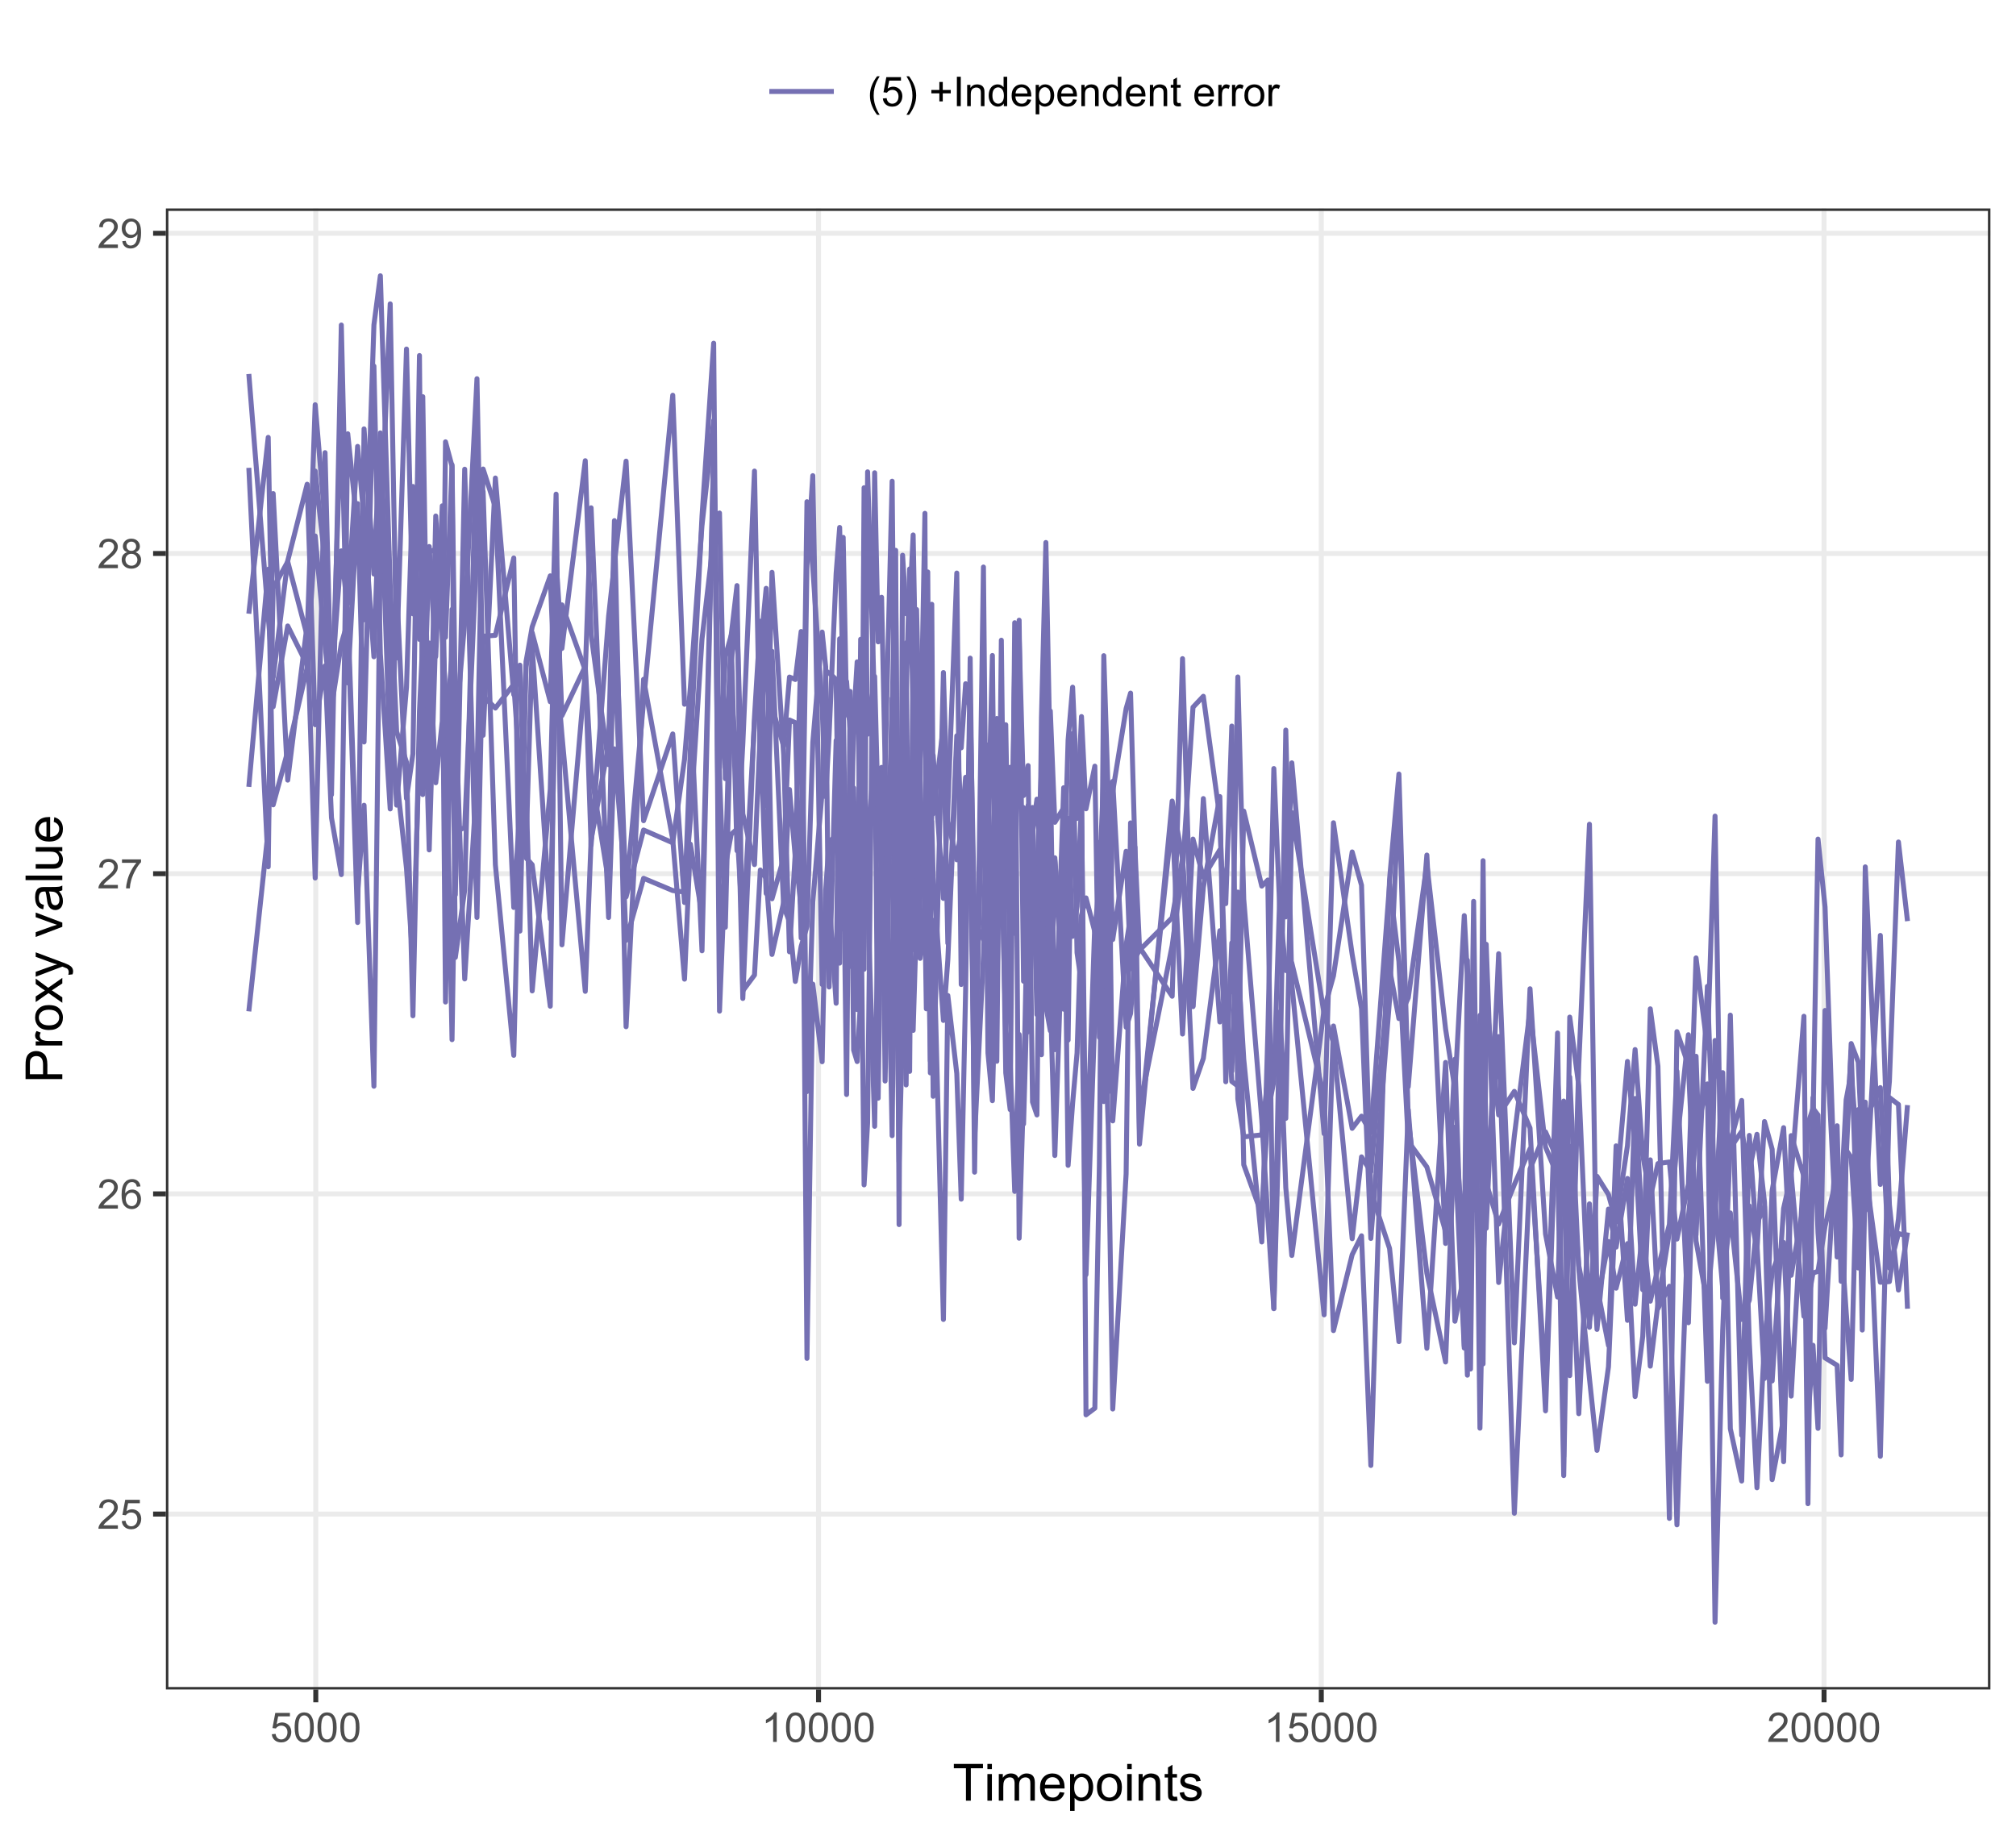 <?xml version="1.0" encoding="UTF-8"?>
<svg xmlns="http://www.w3.org/2000/svg" xmlns:xlink="http://www.w3.org/1999/xlink" width="432pt" height="396pt" viewBox="0 0 432 396" version="1.1">
<defs>
<g>
<symbol overflow="visible" id="glyph0-0">
<path style="stroke:none;" d="M 1.102 0 L 1.102 -5.5 L 5.5 -5.5 L 5.5 0 Z M 1.238 -0.137 L 5.363 -0.137 L 5.363 -5.363 L 1.238 -5.363 Z M 1.238 -0.137 "/>
</symbol>
<symbol overflow="visible" id="glyph0-1">
<path style="stroke:none;" d="M 4.43 -0.742 L 4.43 0 L 0.266 0 C 0.258 -0.188 0.289 -0.367 0.355 -0.539 C 0.461 -0.82 0.629 -1.098 0.863 -1.375 C 1.094 -1.648 1.434 -1.965 1.879 -2.328 C 2.562 -2.887 3.023 -3.332 3.266 -3.664 C 3.5 -3.988 3.621 -4.301 3.625 -4.594 C 3.621 -4.898 3.512 -5.156 3.297 -5.367 C 3.074 -5.578 2.789 -5.684 2.441 -5.684 C 2.066 -5.684 1.77 -5.57 1.547 -5.348 C 1.32 -5.125 1.207 -4.816 1.207 -4.422 L 0.414 -4.504 C 0.465 -5.094 0.668 -5.543 1.027 -5.855 C 1.379 -6.164 1.855 -6.32 2.457 -6.324 C 3.059 -6.32 3.539 -6.152 3.891 -5.82 C 4.242 -5.484 4.418 -5.07 4.422 -4.578 C 4.418 -4.32 4.367 -4.074 4.266 -3.832 C 4.164 -3.59 3.992 -3.332 3.754 -3.062 C 3.512 -2.793 3.113 -2.426 2.562 -1.957 C 2.094 -1.566 1.797 -1.301 1.664 -1.16 C 1.531 -1.02 1.422 -0.879 1.34 -0.742 Z M 4.43 -0.742 "/>
</symbol>
<symbol overflow="visible" id="glyph0-2">
<path style="stroke:none;" d="M 0.367 -1.648 L 1.176 -1.719 C 1.234 -1.32 1.375 -1.023 1.594 -0.824 C 1.812 -0.625 2.078 -0.527 2.391 -0.527 C 2.762 -0.527 3.074 -0.668 3.336 -0.949 C 3.59 -1.23 3.719 -1.602 3.723 -2.066 C 3.719 -2.504 3.594 -2.852 3.348 -3.109 C 3.098 -3.363 2.773 -3.492 2.375 -3.492 C 2.125 -3.492 1.902 -3.434 1.703 -3.32 C 1.5 -3.207 1.344 -3.062 1.23 -2.883 L 0.504 -2.977 L 1.113 -6.215 L 4.246 -6.215 L 4.246 -5.473 L 1.73 -5.473 L 1.391 -3.781 C 1.766 -4.039 2.164 -4.172 2.582 -4.176 C 3.129 -4.172 3.594 -3.98 3.973 -3.605 C 4.352 -3.223 4.539 -2.734 4.543 -2.137 C 4.539 -1.562 4.375 -1.07 4.043 -0.656 C 3.637 -0.148 3.086 0.105 2.391 0.109 C 1.816 0.105 1.348 -0.051 0.984 -0.371 C 0.621 -0.691 0.414 -1.117 0.367 -1.648 Z M 0.367 -1.648 "/>
</symbol>
<symbol overflow="visible" id="glyph0-3">
<path style="stroke:none;" d="M 4.379 -4.758 L 3.609 -4.695 C 3.539 -4.996 3.441 -5.219 3.316 -5.359 C 3.105 -5.574 2.848 -5.684 2.543 -5.688 C 2.297 -5.684 2.078 -5.617 1.895 -5.484 C 1.648 -5.305 1.457 -5.043 1.32 -4.703 C 1.176 -4.363 1.105 -3.879 1.102 -3.25 C 1.285 -3.531 1.512 -3.742 1.781 -3.879 C 2.051 -4.016 2.332 -4.082 2.629 -4.086 C 3.141 -4.082 3.578 -3.895 3.945 -3.516 C 4.305 -3.137 4.488 -2.645 4.492 -2.047 C 4.488 -1.648 4.402 -1.281 4.234 -0.941 C 4.062 -0.602 3.828 -0.34 3.531 -0.16 C 3.23 0.02 2.895 0.105 2.52 0.109 C 1.871 0.105 1.344 -0.129 0.941 -0.602 C 0.531 -1.074 0.328 -1.855 0.332 -2.949 C 0.328 -4.16 0.551 -5.047 1.004 -5.602 C 1.395 -6.082 1.926 -6.32 2.59 -6.324 C 3.086 -6.32 3.492 -6.184 3.809 -5.906 C 4.125 -5.629 4.312 -5.246 4.379 -4.758 Z M 1.219 -2.039 C 1.219 -1.773 1.273 -1.516 1.387 -1.273 C 1.5 -1.027 1.66 -0.844 1.863 -0.719 C 2.066 -0.59 2.277 -0.527 2.504 -0.527 C 2.828 -0.527 3.109 -0.656 3.348 -0.922 C 3.578 -1.184 3.695 -1.543 3.699 -2 C 3.695 -2.43 3.582 -2.773 3.352 -3.027 C 3.117 -3.273 2.824 -3.398 2.477 -3.402 C 2.121 -3.398 1.824 -3.273 1.582 -3.027 C 1.34 -2.773 1.219 -2.445 1.219 -2.039 Z M 1.219 -2.039 "/>
</symbol>
<symbol overflow="visible" id="glyph0-4">
<path style="stroke:none;" d="M 0.418 -5.473 L 0.418 -6.219 L 4.496 -6.219 L 4.496 -5.617 C 4.09 -5.188 3.691 -4.621 3.301 -3.914 C 2.902 -3.203 2.602 -2.473 2.391 -1.73 C 2.234 -1.199 2.133 -0.625 2.094 0 L 1.297 0 C 1.305 -0.492 1.402 -1.09 1.59 -1.793 C 1.773 -2.496 2.043 -3.172 2.391 -3.824 C 2.738 -4.477 3.109 -5.027 3.504 -5.473 Z M 0.418 -5.473 "/>
</symbol>
<symbol overflow="visible" id="glyph0-5">
<path style="stroke:none;" d="M 1.555 -3.418 C 1.23 -3.531 0.992 -3.699 0.84 -3.918 C 0.684 -4.133 0.609 -4.395 0.609 -4.699 C 0.609 -5.156 0.773 -5.539 1.102 -5.855 C 1.43 -6.164 1.867 -6.32 2.418 -6.324 C 2.969 -6.32 3.41 -6.16 3.746 -5.844 C 4.078 -5.523 4.246 -5.137 4.25 -4.68 C 4.246 -4.387 4.172 -4.133 4.02 -3.918 C 3.863 -3.699 3.629 -3.531 3.32 -3.418 C 3.707 -3.285 4 -3.082 4.203 -2.805 C 4.402 -2.52 4.504 -2.184 4.508 -1.801 C 4.504 -1.258 4.312 -0.805 3.934 -0.441 C 3.551 -0.074 3.051 0.105 2.434 0.109 C 1.809 0.105 1.309 -0.074 0.926 -0.441 C 0.543 -0.809 0.352 -1.27 0.355 -1.82 C 0.352 -2.23 0.457 -2.574 0.668 -2.852 C 0.875 -3.125 1.168 -3.312 1.555 -3.418 Z M 1.402 -4.727 C 1.398 -4.426 1.496 -4.184 1.688 -3.996 C 1.879 -3.805 2.129 -3.707 2.438 -3.711 C 2.734 -3.707 2.977 -3.801 3.168 -3.992 C 3.355 -4.176 3.449 -4.406 3.453 -4.684 C 3.449 -4.965 3.352 -5.203 3.16 -5.398 C 2.961 -5.586 2.719 -5.684 2.43 -5.688 C 2.129 -5.684 1.883 -5.59 1.691 -5.402 C 1.496 -5.215 1.398 -4.988 1.402 -4.727 Z M 1.152 -1.816 C 1.148 -1.598 1.199 -1.383 1.309 -1.176 C 1.41 -0.969 1.566 -0.809 1.773 -0.695 C 1.98 -0.582 2.203 -0.527 2.441 -0.527 C 2.809 -0.527 3.113 -0.645 3.355 -0.883 C 3.594 -1.121 3.715 -1.426 3.719 -1.793 C 3.715 -2.164 3.59 -2.469 3.344 -2.715 C 3.094 -2.957 2.785 -3.082 2.414 -3.082 C 2.051 -3.082 1.75 -2.961 1.512 -2.719 C 1.27 -2.477 1.148 -2.176 1.152 -1.816 Z M 1.152 -1.816 "/>
</symbol>
<symbol overflow="visible" id="glyph0-6">
<path style="stroke:none;" d="M 0.48 -1.457 L 1.227 -1.527 C 1.285 -1.172 1.406 -0.918 1.586 -0.762 C 1.762 -0.605 1.988 -0.527 2.27 -0.527 C 2.504 -0.527 2.715 -0.582 2.895 -0.691 C 3.074 -0.801 3.219 -0.945 3.336 -1.129 C 3.445 -1.309 3.543 -1.555 3.621 -1.863 C 3.699 -2.172 3.738 -2.484 3.738 -2.809 C 3.738 -2.84 3.734 -2.895 3.734 -2.965 C 3.578 -2.715 3.367 -2.512 3.102 -2.363 C 2.828 -2.207 2.539 -2.133 2.23 -2.137 C 1.707 -2.133 1.266 -2.32 0.906 -2.703 C 0.543 -3.078 0.363 -3.578 0.367 -4.199 C 0.363 -4.836 0.551 -5.348 0.93 -5.738 C 1.305 -6.125 1.777 -6.32 2.348 -6.324 C 2.754 -6.32 3.129 -6.211 3.469 -5.992 C 3.809 -5.77 4.066 -5.457 4.242 -5.051 C 4.418 -4.641 4.504 -4.047 4.508 -3.277 C 4.504 -2.469 4.418 -1.828 4.246 -1.355 C 4.07 -0.875 3.809 -0.512 3.465 -0.266 C 3.117 -0.016 2.715 0.105 2.25 0.109 C 1.758 0.105 1.355 -0.027 1.043 -0.301 C 0.73 -0.574 0.543 -0.961 0.48 -1.457 Z M 3.648 -4.238 C 3.645 -4.676 3.527 -5.027 3.293 -5.293 C 3.055 -5.551 2.77 -5.684 2.441 -5.684 C 2.094 -5.684 1.793 -5.543 1.543 -5.262 C 1.285 -4.98 1.16 -4.617 1.16 -4.172 C 1.16 -3.77 1.281 -3.441 1.523 -3.195 C 1.766 -2.941 2.062 -2.816 2.418 -2.82 C 2.773 -2.816 3.066 -2.941 3.301 -3.195 C 3.527 -3.441 3.645 -3.789 3.648 -4.238 Z M 3.648 -4.238 "/>
</symbol>
<symbol overflow="visible" id="glyph0-7">
<path style="stroke:none;" d="M 0.367 -3.105 C 0.363 -3.848 0.438 -4.445 0.594 -4.902 C 0.742 -5.355 0.973 -5.707 1.277 -5.953 C 1.578 -6.199 1.957 -6.32 2.418 -6.324 C 2.754 -6.32 3.051 -6.254 3.309 -6.121 C 3.562 -5.984 3.773 -5.789 3.938 -5.531 C 4.102 -5.273 4.23 -4.961 4.328 -4.594 C 4.422 -4.227 4.469 -3.73 4.473 -3.105 C 4.469 -2.367 4.395 -1.77 4.242 -1.316 C 4.09 -0.859 3.863 -0.508 3.562 -0.262 C 3.258 -0.016 2.875 0.105 2.418 0.109 C 1.809 0.105 1.332 -0.109 0.988 -0.547 C 0.57 -1.066 0.363 -1.922 0.367 -3.105 Z M 1.16 -3.105 C 1.16 -2.07 1.281 -1.379 1.523 -1.039 C 1.766 -0.695 2.062 -0.527 2.418 -0.527 C 2.773 -0.527 3.074 -0.699 3.316 -1.043 C 3.559 -1.387 3.68 -2.074 3.68 -3.105 C 3.68 -4.145 3.559 -4.832 3.316 -5.172 C 3.074 -5.512 2.77 -5.684 2.41 -5.684 C 2.051 -5.684 1.77 -5.531 1.559 -5.234 C 1.293 -4.844 1.16 -4.137 1.16 -3.105 Z M 1.16 -3.105 "/>
</symbol>
<symbol overflow="visible" id="glyph0-8">
<path style="stroke:none;" d="M 3.277 0 L 2.504 0 L 2.504 -4.93 C 2.316 -4.75 2.074 -4.574 1.773 -4.395 C 1.469 -4.215 1.195 -4.082 0.957 -3.996 L 0.957 -4.742 C 1.387 -4.941 1.766 -5.188 2.09 -5.48 C 2.414 -5.77 2.645 -6.051 2.781 -6.324 L 3.277 -6.324 Z M 3.277 0 "/>
</symbol>
<symbol overflow="visible" id="glyph0-9">
<path style="stroke:none;" d="M 2.059 1.852 C 1.629 1.312 1.27 0.684 0.973 -0.039 C 0.676 -0.758 0.527 -1.504 0.531 -2.281 C 0.527 -2.961 0.637 -3.617 0.863 -4.242 C 1.117 -4.965 1.516 -5.684 2.059 -6.406 L 2.613 -6.406 C 2.266 -5.805 2.035 -5.379 1.926 -5.129 C 1.75 -4.73 1.613 -4.32 1.512 -3.895 C 1.387 -3.355 1.324 -2.816 1.328 -2.277 C 1.324 -0.898 1.754 0.477 2.613 1.852 Z M 2.059 1.852 "/>
</symbol>
<symbol overflow="visible" id="glyph0-10">
<path style="stroke:none;" d="M 1.086 1.852 L 0.531 1.852 C 1.387 0.477 1.816 -0.898 1.816 -2.277 C 1.816 -2.812 1.754 -3.348 1.633 -3.879 C 1.535 -4.309 1.398 -4.719 1.227 -5.117 C 1.109 -5.371 0.879 -5.801 0.531 -6.406 L 1.086 -6.406 C 1.621 -5.684 2.02 -4.965 2.281 -4.242 C 2.5 -3.617 2.613 -2.961 2.613 -2.281 C 2.613 -1.504 2.465 -0.758 2.168 -0.039 C 1.871 0.684 1.508 1.312 1.086 1.852 Z M 1.086 1.852 "/>
</symbol>
<symbol overflow="visible" id="glyph0-11">
<path style="stroke:none;" d=""/>
</symbol>
<symbol overflow="visible" id="glyph0-12">
<path style="stroke:none;" d="M 2.203 -1.02 L 2.203 -2.746 L 0.488 -2.746 L 0.488 -3.469 L 2.203 -3.469 L 2.203 -5.184 L 2.934 -5.184 L 2.934 -3.469 L 4.648 -3.469 L 4.648 -2.746 L 2.934 -2.746 L 2.934 -1.02 Z M 2.203 -1.02 "/>
</symbol>
<symbol overflow="visible" id="glyph0-13">
<path style="stroke:none;" d="M 0.82 0 L 0.82 -6.301 L 1.656 -6.301 L 1.656 0 Z M 0.82 0 "/>
</symbol>
<symbol overflow="visible" id="glyph0-14">
<path style="stroke:none;" d="M 0.578 0 L 0.578 -4.562 L 1.277 -4.562 L 1.277 -3.914 C 1.609 -4.414 2.09 -4.664 2.727 -4.668 C 3 -4.664 3.254 -4.613 3.484 -4.52 C 3.715 -4.418 3.887 -4.289 4.004 -4.129 C 4.113 -3.969 4.195 -3.777 4.246 -3.559 C 4.273 -3.41 4.289 -3.16 4.289 -2.805 L 4.289 0 L 3.516 0 L 3.516 -2.777 C 3.516 -3.09 3.484 -3.324 3.426 -3.484 C 3.363 -3.637 3.258 -3.762 3.105 -3.855 C 2.949 -3.949 2.77 -3.996 2.566 -3.996 C 2.234 -3.996 1.949 -3.891 1.711 -3.68 C 1.469 -3.469 1.348 -3.07 1.352 -2.492 L 1.352 0 Z M 0.578 0 "/>
</symbol>
<symbol overflow="visible" id="glyph0-15">
<path style="stroke:none;" d="M 3.539 0 L 3.539 -0.574 C 3.25 -0.125 2.824 0.098 2.266 0.102 C 1.898 0.098 1.562 0 1.262 -0.199 C 0.953 -0.398 0.719 -0.676 0.551 -1.039 C 0.383 -1.395 0.297 -1.809 0.301 -2.277 C 0.297 -2.73 0.375 -3.145 0.527 -3.516 C 0.68 -3.887 0.906 -4.172 1.211 -4.371 C 1.512 -4.566 1.852 -4.664 2.23 -4.668 C 2.5 -4.664 2.746 -4.605 2.965 -4.492 C 3.18 -4.375 3.352 -4.223 3.488 -4.039 L 3.488 -6.301 L 4.258 -6.301 L 4.258 0 Z M 1.094 -2.277 C 1.09 -1.691 1.215 -1.254 1.465 -0.965 C 1.711 -0.672 2 -0.527 2.336 -0.531 C 2.672 -0.527 2.961 -0.664 3.199 -0.945 C 3.434 -1.219 3.551 -1.641 3.555 -2.211 C 3.551 -2.832 3.43 -3.293 3.191 -3.586 C 2.949 -3.879 2.652 -4.023 2.305 -4.027 C 1.957 -4.023 1.672 -3.883 1.441 -3.605 C 1.207 -3.32 1.09 -2.879 1.094 -2.277 Z M 1.094 -2.277 "/>
</symbol>
<symbol overflow="visible" id="glyph0-16">
<path style="stroke:none;" d="M 3.703 -1.469 L 4.504 -1.371 C 4.375 -0.902 4.141 -0.539 3.801 -0.285 C 3.461 -0.027 3.027 0.098 2.496 0.102 C 1.828 0.098 1.297 -0.102 0.906 -0.512 C 0.512 -0.918 0.316 -1.496 0.32 -2.242 C 0.316 -3.008 0.516 -3.605 0.914 -4.031 C 1.309 -4.453 1.82 -4.664 2.453 -4.668 C 3.059 -4.664 3.555 -4.457 3.945 -4.043 C 4.328 -3.629 4.523 -3.043 4.527 -2.289 C 4.523 -2.242 4.523 -2.176 4.523 -2.086 L 1.121 -2.086 C 1.145 -1.582 1.289 -1.195 1.547 -0.93 C 1.801 -0.66 2.117 -0.527 2.5 -0.531 C 2.781 -0.527 3.023 -0.602 3.227 -0.754 C 3.426 -0.902 3.586 -1.141 3.703 -1.469 Z M 1.164 -2.719 L 3.711 -2.719 C 3.672 -3.102 3.578 -3.387 3.422 -3.582 C 3.172 -3.879 2.852 -4.031 2.461 -4.031 C 2.105 -4.031 1.805 -3.91 1.566 -3.672 C 1.32 -3.434 1.188 -3.117 1.164 -2.719 Z M 1.164 -2.719 "/>
</symbol>
<symbol overflow="visible" id="glyph0-17">
<path style="stroke:none;" d="M 0.578 1.75 L 0.578 -4.562 L 1.285 -4.562 L 1.285 -3.969 C 1.449 -4.199 1.637 -4.375 1.848 -4.492 C 2.051 -4.605 2.305 -4.664 2.609 -4.668 C 2.992 -4.664 3.336 -4.562 3.637 -4.367 C 3.934 -4.164 4.16 -3.883 4.312 -3.516 C 4.465 -3.148 4.539 -2.746 4.543 -2.316 C 4.539 -1.848 4.457 -1.43 4.289 -1.055 C 4.121 -0.68 3.875 -0.391 3.559 -0.195 C 3.238 0.004 2.902 0.098 2.551 0.102 C 2.289 0.098 2.059 0.047 1.855 -0.059 C 1.648 -0.168 1.48 -0.305 1.352 -0.473 L 1.352 1.75 Z M 1.281 -2.258 C 1.277 -1.664 1.395 -1.23 1.637 -0.953 C 1.871 -0.668 2.16 -0.527 2.5 -0.531 C 2.84 -0.527 3.133 -0.672 3.383 -0.969 C 3.625 -1.258 3.75 -1.711 3.75 -2.32 C 3.75 -2.898 3.629 -3.332 3.391 -3.625 C 3.152 -3.914 2.867 -4.059 2.535 -4.062 C 2.203 -4.059 1.91 -3.906 1.66 -3.598 C 1.402 -3.289 1.277 -2.84 1.281 -2.258 Z M 1.281 -2.258 "/>
</symbol>
<symbol overflow="visible" id="glyph0-18">
<path style="stroke:none;" d="M 2.27 -0.691 L 2.379 -0.008 C 2.16 0.039 1.965 0.059 1.797 0.059 C 1.512 0.059 1.293 0.016 1.141 -0.074 C 0.984 -0.16 0.875 -0.277 0.816 -0.422 C 0.75 -0.566 0.719 -0.871 0.723 -1.336 L 0.723 -3.961 L 0.156 -3.961 L 0.156 -4.562 L 0.723 -4.562 L 0.723 -5.695 L 1.492 -6.156 L 1.492 -4.562 L 2.27 -4.562 L 2.27 -3.961 L 1.492 -3.961 L 1.492 -1.293 C 1.488 -1.07 1.5 -0.93 1.531 -0.867 C 1.555 -0.805 1.602 -0.754 1.664 -0.715 C 1.727 -0.676 1.812 -0.656 1.93 -0.66 C 2.012 -0.656 2.125 -0.668 2.27 -0.691 Z M 2.27 -0.691 "/>
</symbol>
<symbol overflow="visible" id="glyph0-19">
<path style="stroke:none;" d="M 0.57 0 L 0.57 -4.562 L 1.266 -4.562 L 1.266 -3.871 C 1.445 -4.191 1.609 -4.406 1.758 -4.512 C 1.906 -4.613 2.07 -4.664 2.258 -4.668 C 2.516 -4.664 2.781 -4.582 3.051 -4.418 L 2.785 -3.699 C 2.59 -3.809 2.402 -3.867 2.219 -3.867 C 2.047 -3.867 1.895 -3.816 1.762 -3.715 C 1.625 -3.613 1.527 -3.473 1.473 -3.293 C 1.383 -3.016 1.34 -2.715 1.344 -2.391 L 1.344 0 Z M 0.57 0 "/>
</symbol>
<symbol overflow="visible" id="glyph0-20">
<path style="stroke:none;" d="M 0.293 -2.281 C 0.293 -3.125 0.527 -3.754 0.996 -4.16 C 1.387 -4.496 1.863 -4.664 2.434 -4.668 C 3.059 -4.664 3.57 -4.457 3.969 -4.051 C 4.363 -3.637 4.562 -3.07 4.566 -2.348 C 4.562 -1.758 4.477 -1.297 4.301 -0.961 C 4.125 -0.625 3.867 -0.363 3.535 -0.176 C 3.195 0.008 2.828 0.098 2.434 0.102 C 1.789 0.098 1.273 -0.102 0.883 -0.512 C 0.488 -0.918 0.293 -1.508 0.293 -2.281 Z M 1.086 -2.281 C 1.082 -1.695 1.211 -1.258 1.469 -0.969 C 1.723 -0.672 2.043 -0.527 2.434 -0.531 C 2.812 -0.527 3.133 -0.672 3.391 -0.969 C 3.645 -1.258 3.773 -1.707 3.773 -2.309 C 3.773 -2.871 3.645 -3.297 3.387 -3.59 C 3.129 -3.879 2.809 -4.023 2.434 -4.027 C 2.043 -4.023 1.723 -3.879 1.469 -3.594 C 1.211 -3.301 1.082 -2.863 1.086 -2.281 Z M 1.086 -2.281 "/>
</symbol>
<symbol overflow="visible" id="glyph1-0">
<path style="stroke:none;" d="M 1.375 0 L 1.375 -6.875 L 6.875 -6.875 L 6.875 0 Z M 1.547 -0.172 L 6.703 -0.172 L 6.703 -6.703 L 1.547 -6.703 Z M 1.547 -0.172 "/>
</symbol>
<symbol overflow="visible" id="glyph1-1">
<path style="stroke:none;" d="M 2.852 0 L 2.852 -6.945 L 0.258 -6.945 L 0.258 -7.875 L 6.5 -7.875 L 6.5 -6.945 L 3.895 -6.945 L 3.895 0 Z M 2.852 0 "/>
</symbol>
<symbol overflow="visible" id="glyph1-2">
<path style="stroke:none;" d="M 0.73 -6.762 L 0.73 -7.875 L 1.695 -7.875 L 1.695 -6.762 Z M 0.73 0 L 0.73 -5.703 L 1.695 -5.703 L 1.695 0 Z M 0.73 0 "/>
</symbol>
<symbol overflow="visible" id="glyph1-3">
<path style="stroke:none;" d="M 0.727 0 L 0.727 -5.703 L 1.59 -5.703 L 1.59 -4.902 C 1.766 -5.18 2.004 -5.406 2.305 -5.578 C 2.598 -5.746 2.938 -5.828 3.32 -5.832 C 3.738 -5.828 4.086 -5.742 4.359 -5.566 C 4.629 -5.391 4.816 -5.145 4.93 -4.836 C 5.379 -5.496 5.969 -5.828 6.691 -5.832 C 7.254 -5.828 7.688 -5.672 7.996 -5.363 C 8.297 -5.047 8.449 -4.566 8.453 -3.914 L 8.453 0 L 7.492 0 L 7.492 -3.594 C 7.488 -3.977 7.457 -4.254 7.398 -4.426 C 7.332 -4.594 7.219 -4.734 7.059 -4.84 C 6.891 -4.941 6.695 -4.992 6.477 -4.996 C 6.07 -4.992 5.738 -4.859 5.477 -4.594 C 5.211 -4.328 5.078 -3.898 5.082 -3.312 L 5.082 0 L 4.113 0 L 4.113 -3.707 C 4.113 -4.133 4.031 -4.453 3.875 -4.672 C 3.715 -4.883 3.461 -4.992 3.105 -4.996 C 2.832 -4.992 2.578 -4.922 2.348 -4.781 C 2.117 -4.637 1.949 -4.426 1.848 -4.152 C 1.738 -3.875 1.688 -3.477 1.691 -2.961 L 1.691 0 Z M 0.727 0 "/>
</symbol>
<symbol overflow="visible" id="glyph1-4">
<path style="stroke:none;" d="M 4.629 -1.836 L 5.629 -1.715 C 5.469 -1.125 5.176 -0.672 4.75 -0.352 C 4.324 -0.031 3.781 0.129 3.121 0.129 C 2.281 0.129 1.617 -0.125 1.133 -0.641 C 0.641 -1.152 0.398 -1.875 0.402 -2.805 C 0.398 -3.762 0.645 -4.504 1.145 -5.035 C 1.637 -5.562 2.277 -5.828 3.066 -5.832 C 3.824 -5.828 4.449 -5.57 4.934 -5.051 C 5.418 -4.531 5.66 -3.801 5.66 -2.863 C 5.66 -2.805 5.656 -2.719 5.656 -2.605 L 1.402 -2.605 C 1.434 -1.977 1.613 -1.496 1.934 -1.164 C 2.25 -0.828 2.645 -0.66 3.125 -0.664 C 3.477 -0.66 3.781 -0.754 4.031 -0.945 C 4.281 -1.129 4.48 -1.426 4.629 -1.836 Z M 1.457 -3.398 L 4.641 -3.398 C 4.598 -3.879 4.473 -4.238 4.273 -4.48 C 3.961 -4.852 3.562 -5.039 3.078 -5.039 C 2.629 -5.039 2.258 -4.891 1.957 -4.594 C 1.652 -4.297 1.484 -3.898 1.457 -3.398 Z M 1.457 -3.398 "/>
</symbol>
<symbol overflow="visible" id="glyph1-5">
<path style="stroke:none;" d="M 0.727 2.188 L 0.727 -5.703 L 1.605 -5.703 L 1.605 -4.961 C 1.812 -5.25 2.047 -5.469 2.309 -5.613 C 2.57 -5.758 2.887 -5.828 3.262 -5.832 C 3.746 -5.828 4.176 -5.703 4.551 -5.457 C 4.922 -5.203 5.203 -4.852 5.391 -4.395 C 5.578 -3.938 5.672 -3.438 5.676 -2.895 C 5.672 -2.309 5.566 -1.781 5.359 -1.316 C 5.148 -0.848 4.844 -0.488 4.449 -0.242 C 4.047 0.008 3.629 0.129 3.191 0.129 C 2.867 0.129 2.578 0.062 2.32 -0.074 C 2.062 -0.211 1.852 -0.383 1.691 -0.59 L 1.691 2.188 Z M 1.602 -2.82 C 1.598 -2.082 1.746 -1.539 2.047 -1.191 C 2.34 -0.836 2.699 -0.66 3.125 -0.664 C 3.551 -0.66 3.918 -0.844 4.227 -1.211 C 4.531 -1.574 4.688 -2.137 4.688 -2.898 C 4.688 -3.625 4.535 -4.168 4.238 -4.531 C 3.938 -4.891 3.582 -5.074 3.168 -5.074 C 2.754 -5.074 2.391 -4.879 2.074 -4.496 C 1.758 -4.109 1.598 -3.551 1.602 -2.82 Z M 1.602 -2.82 "/>
</symbol>
<symbol overflow="visible" id="glyph1-6">
<path style="stroke:none;" d="M 0.367 -2.852 C 0.363 -3.906 0.656 -4.688 1.246 -5.199 C 1.734 -5.617 2.332 -5.828 3.039 -5.832 C 3.82 -5.828 4.461 -5.574 4.961 -5.062 C 5.457 -4.547 5.707 -3.836 5.711 -2.934 C 5.707 -2.195 5.598 -1.617 5.379 -1.199 C 5.156 -0.777 4.832 -0.449 4.414 -0.219 C 3.992 0.016 3.535 0.129 3.039 0.129 C 2.238 0.129 1.594 -0.125 1.105 -0.637 C 0.609 -1.148 0.363 -1.887 0.367 -2.852 Z M 1.359 -2.852 C 1.359 -2.121 1.516 -1.574 1.836 -1.211 C 2.152 -0.844 2.555 -0.66 3.039 -0.664 C 3.516 -0.66 3.914 -0.844 4.234 -1.211 C 4.551 -1.574 4.711 -2.133 4.715 -2.883 C 4.711 -3.586 4.551 -4.117 4.234 -4.484 C 3.91 -4.844 3.512 -5.027 3.039 -5.031 C 2.555 -5.027 2.152 -4.848 1.836 -4.488 C 1.516 -4.129 1.359 -3.582 1.359 -2.852 Z M 1.359 -2.852 "/>
</symbol>
<symbol overflow="visible" id="glyph1-7">
<path style="stroke:none;" d="M 0.727 0 L 0.727 -5.703 L 1.594 -5.703 L 1.594 -4.895 C 2.012 -5.516 2.617 -5.828 3.41 -5.832 C 3.754 -5.828 4.066 -5.766 4.355 -5.645 C 4.641 -5.52 4.859 -5.359 5.004 -5.16 C 5.145 -4.957 5.242 -4.719 5.305 -4.445 C 5.336 -4.266 5.355 -3.953 5.359 -3.508 L 5.359 0 L 4.395 0 L 4.395 -3.469 C 4.395 -3.863 4.355 -4.156 4.281 -4.352 C 4.203 -4.543 4.07 -4.699 3.879 -4.82 C 3.688 -4.934 3.461 -4.992 3.207 -4.996 C 2.793 -4.992 2.438 -4.859 2.141 -4.602 C 1.836 -4.336 1.688 -3.844 1.691 -3.117 L 1.691 0 Z M 0.727 0 "/>
</symbol>
<symbol overflow="visible" id="glyph1-8">
<path style="stroke:none;" d="M 2.836 -0.863 L 2.977 -0.012 C 2.703 0.043 2.457 0.07 2.246 0.074 C 1.891 0.07 1.621 0.02 1.43 -0.09 C 1.234 -0.199 1.098 -0.348 1.02 -0.527 C 0.941 -0.707 0.902 -1.086 0.902 -1.672 L 0.902 -4.953 L 0.195 -4.953 L 0.195 -5.703 L 0.902 -5.703 L 0.902 -7.117 L 1.863 -7.695 L 1.863 -5.703 L 2.836 -5.703 L 2.836 -4.953 L 1.863 -4.953 L 1.863 -1.617 C 1.863 -1.34 1.879 -1.16 1.914 -1.086 C 1.945 -1.004 2 -0.941 2.078 -0.898 C 2.152 -0.848 2.262 -0.824 2.41 -0.828 C 2.516 -0.824 2.66 -0.836 2.836 -0.863 Z M 2.836 -0.863 "/>
</symbol>
<symbol overflow="visible" id="glyph1-9">
<path style="stroke:none;" d="M 0.34 -1.703 L 1.293 -1.852 C 1.344 -1.469 1.492 -1.172 1.742 -0.969 C 1.984 -0.762 2.328 -0.66 2.773 -0.664 C 3.211 -0.66 3.539 -0.75 3.758 -0.934 C 3.969 -1.113 4.078 -1.328 4.082 -1.574 C 4.078 -1.789 3.984 -1.961 3.797 -2.09 C 3.664 -2.172 3.332 -2.281 2.809 -2.418 C 2.098 -2.594 1.605 -2.75 1.332 -2.883 C 1.055 -3.012 0.848 -3.191 0.711 -3.422 C 0.566 -3.652 0.496 -3.906 0.5 -4.188 C 0.496 -4.441 0.555 -4.676 0.672 -4.895 C 0.785 -5.105 0.945 -5.289 1.148 -5.438 C 1.297 -5.547 1.5 -5.637 1.762 -5.715 C 2.02 -5.789 2.301 -5.828 2.602 -5.832 C 3.047 -5.828 3.438 -5.766 3.777 -5.637 C 4.113 -5.508 4.363 -5.332 4.527 -5.113 C 4.688 -4.891 4.797 -4.598 4.859 -4.234 L 3.914 -4.102 C 3.871 -4.395 3.746 -4.621 3.543 -4.789 C 3.336 -4.953 3.043 -5.039 2.668 -5.039 C 2.223 -5.039 1.906 -4.965 1.719 -4.816 C 1.523 -4.668 1.43 -4.496 1.434 -4.301 C 1.43 -4.176 1.469 -4.062 1.551 -3.965 C 1.629 -3.859 1.754 -3.773 1.922 -3.707 C 2.016 -3.668 2.301 -3.586 2.777 -3.461 C 3.461 -3.273 3.938 -3.121 4.207 -3.008 C 4.477 -2.891 4.688 -2.723 4.844 -2.504 C 4.996 -2.277 5.074 -2.004 5.074 -1.676 C 5.074 -1.352 4.98 -1.047 4.793 -0.766 C 4.605 -0.48 4.332 -0.262 3.98 -0.105 C 3.621 0.051 3.223 0.129 2.777 0.129 C 2.035 0.129 1.469 -0.023 1.082 -0.332 C 0.691 -0.641 0.445 -1.098 0.34 -1.703 Z M 0.34 -1.703 "/>
</symbol>
<symbol overflow="visible" id="glyph2-0">
<path style="stroke:none;" d="M 0 -1.375 L -6.875 -1.375 L -6.875 -6.875 L 0 -6.875 Z M -0.172 -1.547 L -0.172 -6.703 L -6.703 -6.703 L -6.703 -1.547 Z M -0.172 -1.547 "/>
</symbol>
<symbol overflow="visible" id="glyph2-1">
<path style="stroke:none;" d="M 0 -0.848 L -7.875 -0.848 L -7.875 -3.82 C -7.875 -4.34 -7.848 -4.738 -7.797 -5.016 C -7.73 -5.402 -7.609 -5.727 -7.43 -5.988 C -7.25 -6.25 -6.996 -6.461 -6.672 -6.621 C -6.344 -6.777 -5.984 -6.855 -5.598 -6.859 C -4.926 -6.855 -4.359 -6.641 -3.895 -6.219 C -3.43 -5.789 -3.199 -5.02 -3.199 -3.91 L -3.203 -1.891 L 0 -1.891 Z M -4.129 -1.891 L -4.129 -3.926 C -4.125 -4.598 -4.25 -5.074 -4.504 -5.359 C -4.754 -5.641 -5.105 -5.781 -5.562 -5.785 C -5.891 -5.781 -6.176 -5.699 -6.41 -5.535 C -6.645 -5.367 -6.797 -5.148 -6.875 -4.875 C -6.918 -4.699 -6.941 -4.375 -6.945 -3.906 L -6.945 -1.891 Z M -4.129 -1.891 "/>
</symbol>
<symbol overflow="visible" id="glyph2-2">
<path style="stroke:none;" d="M 0 -0.715 L -5.703 -0.715 L -5.703 -1.586 L -4.84 -1.586 C -5.242 -1.805 -5.508 -2.008 -5.637 -2.199 C -5.766 -2.383 -5.828 -2.59 -5.832 -2.82 C -5.828 -3.141 -5.727 -3.473 -5.523 -3.812 L -4.625 -3.48 C -4.762 -3.242 -4.832 -3.004 -4.836 -2.773 C -4.832 -2.555 -4.77 -2.363 -4.645 -2.199 C -4.516 -2.027 -4.34 -1.91 -4.113 -1.844 C -3.77 -1.73 -3.391 -1.676 -2.984 -1.68 L 0 -1.68 Z M 0 -0.715 "/>
</symbol>
<symbol overflow="visible" id="glyph2-3">
<path style="stroke:none;" d="M -2.852 -0.367 C -3.906 -0.363 -4.688 -0.656 -5.199 -1.246 C -5.617 -1.734 -5.828 -2.332 -5.832 -3.039 C -5.828 -3.82 -5.574 -4.461 -5.062 -4.961 C -4.547 -5.457 -3.836 -5.707 -2.934 -5.711 C -2.195 -5.707 -1.617 -5.598 -1.199 -5.379 C -0.777 -5.156 -0.449 -4.832 -0.219 -4.414 C 0.016 -3.992 0.129 -3.535 0.129 -3.039 C 0.129 -2.238 -0.125 -1.594 -0.637 -1.105 C -1.148 -0.609 -1.887 -0.363 -2.852 -0.367 Z M -2.852 -1.359 C -2.121 -1.359 -1.574 -1.516 -1.211 -1.836 C -0.844 -2.152 -0.66 -2.555 -0.664 -3.039 C -0.66 -3.516 -0.844 -3.914 -1.211 -4.234 C -1.574 -4.551 -2.133 -4.711 -2.883 -4.715 C -3.586 -4.711 -4.117 -4.551 -4.484 -4.234 C -4.844 -3.91 -5.027 -3.512 -5.031 -3.039 C -5.027 -2.555 -4.848 -2.152 -4.488 -1.836 C -4.129 -1.516 -3.582 -1.359 -2.852 -1.359 Z M -2.852 -1.359 "/>
</symbol>
<symbol overflow="visible" id="glyph2-4">
<path style="stroke:none;" d="M 0 -0.082 L -2.965 -2.164 L -5.703 -0.238 L -5.703 -1.445 L -4.367 -2.32 C -4.109 -2.484 -3.898 -2.617 -3.727 -2.719 C -3.961 -2.875 -4.168 -3.02 -4.355 -3.152 L -5.703 -4.113 L -5.703 -5.27 L -3.02 -3.297 L 0 -5.418 L 0 -4.234 L -1.773 -3.062 L -2.25 -2.75 L 0 -1.25 Z M 0 -0.082 "/>
</symbol>
<symbol overflow="visible" id="glyph2-5">
<path style="stroke:none;" d="M 2.195 -0.684 L 1.289 -0.574 C 1.344 -0.785 1.371 -0.969 1.375 -1.129 C 1.371 -1.34 1.336 -1.512 1.266 -1.641 C 1.195 -1.77 1.094 -1.875 0.969 -1.961 C 0.867 -2.02 0.629 -2.117 0.246 -2.258 C 0.191 -2.27 0.113 -2.301 0.012 -2.344 L -5.703 -0.176 L -5.703 -1.219 L -2.402 -2.406 C -1.98 -2.559 -1.539 -2.695 -1.078 -2.82 C -1.523 -2.926 -1.957 -3.059 -2.379 -3.219 L -5.703 -4.438 L -5.703 -5.402 L 0.098 -3.234 C 0.719 -3 1.148 -2.816 1.391 -2.691 C 1.707 -2.516 1.941 -2.32 2.094 -2.098 C 2.238 -1.875 2.312 -1.609 2.316 -1.305 C 2.312 -1.117 2.273 -0.91 2.195 -0.684 Z M 2.195 -0.684 "/>
</symbol>
<symbol overflow="visible" id="glyph2-6">
<path style="stroke:none;" d=""/>
</symbol>
<symbol overflow="visible" id="glyph2-7">
<path style="stroke:none;" d="M 0 -2.309 L -5.703 -0.141 L -5.703 -1.16 L -2.289 -2.383 C -1.918 -2.512 -1.535 -2.633 -1.137 -2.75 C -1.438 -2.832 -1.797 -2.953 -2.223 -3.109 L -5.703 -4.379 L -5.703 -5.371 L 0 -3.211 Z M 0 -2.309 "/>
</symbol>
<symbol overflow="visible" id="glyph2-8">
<path style="stroke:none;" d="M -0.703 -4.445 C -0.398 -4.086 -0.184 -3.742 -0.059 -3.414 C 0.066 -3.082 0.129 -2.727 0.129 -2.348 C 0.129 -1.719 -0.023 -1.238 -0.328 -0.902 C -0.633 -0.566 -1.023 -0.398 -1.504 -0.398 C -1.781 -0.398 -2.035 -0.461 -2.27 -0.586 C -2.496 -0.711 -2.684 -0.875 -2.824 -1.086 C -2.965 -1.289 -3.07 -1.523 -3.141 -1.785 C -3.191 -1.969 -3.238 -2.254 -3.289 -2.641 C -3.375 -3.418 -3.488 -3.992 -3.621 -4.367 C -3.754 -4.367 -3.836 -4.371 -3.871 -4.371 C -4.266 -4.371 -4.543 -4.277 -4.703 -4.098 C -4.918 -3.848 -5.027 -3.48 -5.031 -2.996 C -5.027 -2.539 -4.949 -2.203 -4.793 -1.988 C -4.633 -1.77 -4.352 -1.609 -3.949 -1.508 L -4.078 -0.562 C -4.48 -0.648 -4.805 -0.789 -5.055 -0.988 C -5.301 -1.184 -5.492 -1.469 -5.629 -1.844 C -5.762 -2.215 -5.828 -2.645 -5.832 -3.137 C -5.828 -3.621 -5.773 -4.02 -5.66 -4.324 C -5.543 -4.629 -5.398 -4.852 -5.227 -4.996 C -5.055 -5.137 -4.836 -5.238 -4.57 -5.297 C -4.406 -5.328 -4.109 -5.344 -3.68 -5.344 L -2.391 -5.344 C -1.492 -5.344 -0.922 -5.363 -0.684 -5.406 C -0.445 -5.445 -0.219 -5.527 0 -5.648 L 0 -4.641 C -0.199 -4.539 -0.434 -4.473 -0.703 -4.445 Z M -2.863 -4.367 C -2.719 -4.012 -2.598 -3.488 -2.496 -2.789 C -2.438 -2.391 -2.371 -2.109 -2.301 -1.945 C -2.227 -1.781 -2.121 -1.652 -1.988 -1.562 C -1.848 -1.473 -1.695 -1.43 -1.531 -1.43 C -1.27 -1.43 -1.055 -1.527 -0.887 -1.723 C -0.711 -1.918 -0.625 -2.203 -0.629 -2.578 C -0.625 -2.949 -0.707 -3.277 -0.871 -3.57 C -1.031 -3.859 -1.254 -4.074 -1.543 -4.211 C -1.754 -4.312 -2.078 -4.363 -2.508 -4.367 Z M -2.863 -4.367 "/>
</symbol>
<symbol overflow="visible" id="glyph2-9">
<path style="stroke:none;" d="M 0 -0.703 L -7.875 -0.703 L -7.875 -1.672 L 0 -1.672 Z M 0 -0.703 "/>
</symbol>
<symbol overflow="visible" id="glyph2-10">
<path style="stroke:none;" d="M 0 -4.465 L -0.836 -4.465 C -0.191 -4.02 0.129 -3.414 0.129 -2.652 C 0.129 -2.312 0.066 -2 -0.062 -1.711 C -0.191 -1.418 -0.355 -1.199 -0.551 -1.059 C -0.746 -0.914 -0.984 -0.816 -1.266 -0.762 C -1.453 -0.723 -1.754 -0.703 -2.172 -0.703 L -5.703 -0.703 L -5.703 -1.672 L -2.539 -1.672 C -2.031 -1.668 -1.691 -1.688 -1.52 -1.73 C -1.262 -1.785 -1.062 -1.914 -0.918 -2.113 C -0.773 -2.309 -0.703 -2.555 -0.703 -2.848 C -0.703 -3.137 -0.777 -3.406 -0.926 -3.66 C -1.074 -3.914 -1.273 -4.094 -1.531 -4.199 C -1.785 -4.305 -2.16 -4.359 -2.648 -4.359 L -5.703 -4.359 L -5.703 -5.328 L 0 -5.328 Z M 0 -4.465 "/>
</symbol>
<symbol overflow="visible" id="glyph2-11">
<path style="stroke:none;" d="M -1.836 -4.629 L -1.715 -5.629 C -1.125 -5.469 -0.672 -5.176 -0.352 -4.75 C -0.031 -4.324 0.129 -3.781 0.129 -3.121 C 0.129 -2.281 -0.125 -1.617 -0.641 -1.133 C -1.152 -0.641 -1.875 -0.398 -2.805 -0.402 C -3.762 -0.398 -4.504 -0.645 -5.035 -1.145 C -5.562 -1.637 -5.828 -2.277 -5.832 -3.066 C -5.828 -3.824 -5.57 -4.449 -5.051 -4.934 C -4.531 -5.418 -3.801 -5.66 -2.863 -5.66 C -2.805 -5.66 -2.719 -5.656 -2.605 -5.656 L -2.605 -1.402 C -1.977 -1.434 -1.496 -1.613 -1.164 -1.934 C -0.828 -2.25 -0.66 -2.645 -0.664 -3.125 C -0.66 -3.477 -0.754 -3.781 -0.941 -4.031 C -1.125 -4.281 -1.422 -4.48 -1.836 -4.629 Z M -3.398 -1.457 L -3.398 -4.641 C -3.879 -4.598 -4.238 -4.473 -4.48 -4.273 C -4.852 -3.961 -5.039 -3.562 -5.039 -3.078 C -5.039 -2.629 -4.891 -2.258 -4.594 -1.957 C -4.297 -1.652 -3.898 -1.484 -3.398 -1.457 Z M -3.398 -1.457 "/>
</symbol>
</g>
<clipPath id="clip1">
  <path d="M 35.547 44.676 L 426.52 44.676 L 426.52 362.09 L 35.547 362.09 Z M 35.547 44.676 "/>
</clipPath>
<clipPath id="clip2">
  <path d="M 35.547 323 L 426.52 323 L 426.52 326 L 35.547 326 Z M 35.547 323 "/>
</clipPath>
<clipPath id="clip3">
  <path d="M 35.547 255 L 426.52 255 L 426.52 257 L 35.547 257 Z M 35.547 255 "/>
</clipPath>
<clipPath id="clip4">
  <path d="M 35.547 186 L 426.52 186 L 426.52 188 L 35.547 188 Z M 35.547 186 "/>
</clipPath>
<clipPath id="clip5">
  <path d="M 35.547 118 L 426.52 118 L 426.52 120 L 35.547 120 Z M 35.547 118 "/>
</clipPath>
<clipPath id="clip6">
  <path d="M 35.547 49 L 426.52 49 L 426.52 51 L 35.547 51 Z M 35.547 49 "/>
</clipPath>
<clipPath id="clip7">
  <path d="M 67 44.676 L 69 44.676 L 69 362.09 L 67 362.09 Z M 67 44.676 "/>
</clipPath>
<clipPath id="clip8">
  <path d="M 174 44.676 L 176 44.676 L 176 362.09 L 174 362.09 Z M 174 44.676 "/>
</clipPath>
<clipPath id="clip9">
  <path d="M 282 44.676 L 284 44.676 L 284 362.09 L 282 362.09 Z M 282 44.676 "/>
</clipPath>
<clipPath id="clip10">
  <path d="M 390 44.676 L 392 44.676 L 392 362.09 L 390 362.09 Z M 390 44.676 "/>
</clipPath>
<clipPath id="clip11">
  <path d="M 35.547 44.676 L 426.52 44.676 L 426.52 362.09 L 35.547 362.09 Z M 35.547 44.676 "/>
</clipPath>
</defs>
<g id="surface6">
<rect x="0" y="0" width="432" height="396" style="fill:rgb(100%,100%,100%);fill-opacity:1;stroke:none;"/>
<rect x="0" y="0" width="432" height="396" style="fill:rgb(100%,100%,100%);fill-opacity:1;stroke:none;"/>
<path style="fill:none;stroke-width:1.067;stroke-linecap:round;stroke-linejoin:round;stroke:rgb(100%,100%,100%);stroke-opacity:1;stroke-miterlimit:10;" d="M 0 396 L 432 396 L 432 0 L 0 0 Z M 0 396 "/>
<g clip-path="url(#clip1)" clip-rule="nonzero">
<path style=" stroke:none;fill-rule:nonzero;fill:rgb(100%,100%,100%);fill-opacity:1;" d="M 35.547 362.09 L 426.52 362.09 L 426.52 44.676 L 35.547 44.676 Z M 35.547 362.09 "/>
</g>
<g clip-path="url(#clip2)" clip-rule="nonzero">
<path style="fill:none;stroke-width:1.067;stroke-linecap:butt;stroke-linejoin:round;stroke:rgb(92.157%,92.157%,92.157%);stroke-opacity:1;stroke-miterlimit:10;" d="M 35.547 324.492 L 426.52 324.492 "/>
</g>
<g clip-path="url(#clip3)" clip-rule="nonzero">
<path style="fill:none;stroke-width:1.067;stroke-linecap:butt;stroke-linejoin:round;stroke:rgb(92.157%,92.157%,92.157%);stroke-opacity:1;stroke-miterlimit:10;" d="M 35.547 255.867 L 426.52 255.867 "/>
</g>
<g clip-path="url(#clip4)" clip-rule="nonzero">
<path style="fill:none;stroke-width:1.067;stroke-linecap:butt;stroke-linejoin:round;stroke:rgb(92.157%,92.157%,92.157%);stroke-opacity:1;stroke-miterlimit:10;" d="M 35.547 187.246 L 426.52 187.246 "/>
</g>
<g clip-path="url(#clip5)" clip-rule="nonzero">
<path style="fill:none;stroke-width:1.067;stroke-linecap:butt;stroke-linejoin:round;stroke:rgb(92.157%,92.157%,92.157%);stroke-opacity:1;stroke-miterlimit:10;" d="M 35.547 118.621 L 426.52 118.621 "/>
</g>
<g clip-path="url(#clip6)" clip-rule="nonzero">
<path style="fill:none;stroke-width:1.067;stroke-linecap:butt;stroke-linejoin:round;stroke:rgb(92.157%,92.157%,92.157%);stroke-opacity:1;stroke-miterlimit:10;" d="M 35.547 49.996 L 426.52 49.996 "/>
</g>
<g clip-path="url(#clip7)" clip-rule="nonzero">
<path style="fill:none;stroke-width:1.067;stroke-linecap:butt;stroke-linejoin:round;stroke:rgb(92.157%,92.157%,92.157%);stroke-opacity:1;stroke-miterlimit:10;" d="M 67.668 362.09 L 67.668 44.676 "/>
</g>
<g clip-path="url(#clip8)" clip-rule="nonzero">
<path style="fill:none;stroke-width:1.067;stroke-linecap:butt;stroke-linejoin:round;stroke:rgb(92.157%,92.157%,92.157%);stroke-opacity:1;stroke-miterlimit:10;" d="M 175.402 362.09 L 175.402 44.676 "/>
</g>
<g clip-path="url(#clip9)" clip-rule="nonzero">
<path style="fill:none;stroke-width:1.067;stroke-linecap:butt;stroke-linejoin:round;stroke:rgb(92.157%,92.157%,92.157%);stroke-opacity:1;stroke-miterlimit:10;" d="M 283.133 362.09 L 283.133 44.676 "/>
</g>
<g clip-path="url(#clip10)" clip-rule="nonzero">
<path style="fill:none;stroke-width:1.067;stroke-linecap:butt;stroke-linejoin:round;stroke:rgb(92.157%,92.157%,92.157%);stroke-opacity:1;stroke-miterlimit:10;" d="M 390.867 362.09 L 390.867 44.676 "/>
</g>
<path style="fill:none;stroke-width:1.067;stroke-linecap:butt;stroke-linejoin:round;stroke:rgb(45.882%,43.922%,70.196%);stroke-opacity:1;stroke-miterlimit:10;" d="M 53.32 168.633 L 57.477 121.996 L 58.535 172.488 L 61.656 161.008 L 65.816 143.113 L 67.539 100.953 L 69.652 120.492 L 71.031 170.316 L 73.141 69.656 L 74.52 129.379 L 76.633 95.672 L 78.012 111.371 L 80.125 140.754 L 81.504 99.934 L 83.613 163.098 L 84.992 166.66 L 87.105 186.09 L 88.484 206.105 L 89.883 159.684 L 90.594 170.289 L 91.973 137.797 L 93.375 167.758 L 94.773 154.551 L 95.465 94.695 L 96.863 99.922 L 97.574 191.773 L 99.578 100.562 L 102.207 196.633 L 103.523 136.352 L 106.152 136.156 L 110.094 119.586 L 111.41 199.547 L 112.723 141.785 L 114.039 134.34 L 117.914 123.41 L 119.164 155.117 L 120.414 129.633 L 125.414 143.621 L 126.664 181.133 L 130.414 132.09 L 131.664 120.746 L 134.16 98.832 L 137.91 175.891 L 144.16 157.293 L 146.68 193.422 L 147.93 160.73 L 150.43 110.641 L 152.93 73.555 L 154.18 216.703 L 155.43 185.574 L 156.676 178.812 L 157.926 177.699 L 159.176 199.168 L 161.676 154.863 L 162.926 139.227 L 164.176 126.09 L 165.426 151.586 L 167.926 159.898 L 169.176 145.102 L 170.426 145.625 L 171.676 135.34 L 172.922 233.945 L 174.172 193.289 L 176.176 169.703 L 176.93 143.773 L 177.664 144.234 L 179.172 145.617 L 179.926 199.422 L 180.68 177.176 L 181.414 234.574 L 182.168 148.176 L 182.922 183.855 L 183.676 205.895 L 184.43 146.953 L 185.16 207.734 L 185.918 101.125 L 187.426 151.91 L 188.18 235.363 L 188.91 184.695 L 189.664 164.441 L 191.172 103.129 L 191.926 182.254 L 192.66 158.551 L 193.414 192.516 L 194.168 232.516 L 194.922 166.203 L 195.676 203.531 L 196.41 130.629 L 197.164 162.48 L 198.199 150.543 L 198.5 153.434 L 198.801 136.066 L 199.359 229.938 L 199.664 211.43 L 199.965 197.234 L 202.16 282.781 L 203.109 213.355 L 205.027 230.09 L 205.977 256.996 L 206.922 212.074 L 207.895 141.051 L 208.84 218.027 L 210.738 164.551 L 211.707 170.812 L 212.656 192.895 L 213.602 153.98 L 214.574 182.109 L 215.52 221.309 L 216.469 203.957 L 217.438 141.598 L 218.387 172.801 L 219.336 173.078 L 220.305 221.148 L 221.254 196.766 L 222.199 187.242 L 223.168 165.035 L 224.117 191.633 L 225.066 217.84 L 226.035 184.363 L 227.93 205.594 L 228.879 175.387 L 229.848 200.676 L 230.797 194.262 L 231.746 172.199 L 232.715 253.598 L 234.609 197.797 L 235.582 211.406 L 236.527 212.684 L 237.477 241.34 L 238.445 301.973 L 241.312 251.559 L 242.262 176.359 L 243.207 203.242 L 244.176 237.621 L 251.18 202.656 L 253.398 186.574 L 255.641 151.574 L 257.859 149.227 L 261.395 175.27 L 262.664 212.547 L 263.957 212.543 L 265.25 145.082 L 266.52 192.734 L 270.379 239.957 L 271.672 260.898 L 272.965 280.477 L 274.234 235.512 L 275.527 156.465 L 276.82 210.863 L 283.738 281.789 L 285.742 219.891 L 289.75 241.824 L 291.754 239.215 L 293.754 242.73 L 297.762 189.523 L 299.766 206.059 L 301.77 244.652 L 305.758 250.113 L 309.766 263.934 L 311.77 246.82 L 313.773 288.91 L 314.441 224.219 L 315.109 252.773 L 315.777 234.328 L 316.445 259.527 L 317.133 217.598 L 317.801 233.18 L 318.469 202.375 L 321.141 274.855 L 324.504 243.426 L 327.863 216.523 L 331.184 245.832 L 333.766 251.988 L 335.082 260.309 L 336.375 230.828 L 338.312 272.012 L 340.598 295.438 L 342.215 310.84 L 344.672 292.926 L 346.309 255.727 L 348.742 227.488 L 350.379 245.43 L 352.016 276.414 L 353.633 216.211 L 355.27 228.5 L 357.727 325.418 L 359.344 221.102 L 361.801 228.281 L 363.438 264.648 L 365.871 211.395 L 367.508 257.402 L 369.148 275.984 L 370.785 259.945 L 373.219 282.781 L 374.855 278.633 L 376.492 262.113 L 378.109 258.586 L 379.746 317.113 L 382.203 304.031 L 383.82 243.379 L 386.555 252.145 L 387.418 322.266 L 388.496 240.676 L 389.574 179.832 L 391.082 194.387 L 393.668 269.402 L 394.527 259.781 L 395.605 244.523 L 396.684 225.188 L 398.191 268.746 L 399.055 254.645 L 399.699 259.438 L 402.93 200.477 L 404.871 258.156 L 406.809 276.477 L 408.75 264.141 "/>
<path style="fill:none;stroke-width:1.067;stroke-linecap:butt;stroke-linejoin:round;stroke:rgb(45.882%,43.922%,70.196%);stroke-opacity:1;stroke-miterlimit:10;" d="M 53.32 100.266 L 57.477 185.766 L 58.535 105.773 L 61.656 167.191 L 65.816 133.883 L 67.539 188.172 L 69.652 97.008 L 71.031 151.539 L 73.141 137.898 L 74.52 133.332 L 76.633 197.707 L 78.012 91.914 L 80.125 123.031 L 81.504 92.777 L 83.613 146.867 L 84.992 172.551 L 87.105 147.312 L 88.484 104.258 L 89.883 137.027 L 90.594 133.586 L 91.973 182.148 L 93.375 135.688 L 94.773 120.664 L 95.465 156.941 L 96.863 140.754 L 97.574 157.082 L 99.578 133.297 L 102.207 81.164 L 103.523 149.203 L 106.152 151.75 L 110.094 146.652 L 111.41 165.438 L 112.723 169.473 L 114.039 212.367 L 117.914 169.164 L 119.164 120.387 L 120.414 138.969 L 125.414 98.738 L 126.664 135.941 L 130.414 163.875 L 131.664 139.211 L 134.16 201.539 L 137.91 188.238 L 144.16 190.859 L 146.68 191.18 L 147.93 175.664 L 150.43 136.949 L 152.93 115.461 L 154.18 109.945 L 155.43 166.883 L 156.676 136.223 L 157.926 125.504 L 159.176 212.34 L 161.676 208.965 L 162.926 186.457 L 164.176 188.207 L 165.426 204.551 L 167.926 193.402 L 169.176 169.207 L 170.426 183.867 L 171.676 137.5 L 172.922 291.125 L 174.172 210.91 L 176.176 227.547 L 176.93 190.918 L 177.664 180.285 L 179.172 179.215 L 179.926 179.621 L 180.68 150.691 L 181.414 146.066 L 182.168 156.449 L 182.922 225.047 L 183.676 227.508 L 184.43 213.895 L 185.16 104.527 L 185.918 157.355 L 187.426 144.973 L 188.18 174.258 L 188.91 164.461 L 189.664 231.68 L 191.172 152.246 L 191.926 117.945 L 192.66 262.449 L 193.414 118.992 L 194.168 131.523 L 194.922 130.133 L 195.676 114.652 L 196.41 153.953 L 197.164 195.723 L 198.199 201.938 L 198.5 132.074 L 198.801 122.582 L 199.359 200.555 L 199.664 205.547 L 199.965 234.953 L 202.16 144.133 L 203.109 176.055 L 205.027 184.266 L 205.977 177.645 L 206.922 166.582 L 207.895 181.32 L 208.84 231.047 L 210.738 163.363 L 211.707 204.047 L 212.656 227.176 L 213.602 162.441 L 214.574 182.023 L 215.52 174.551 L 216.469 164.445 L 217.438 200.039 L 218.387 132.922 L 219.336 210.289 L 220.305 172.602 L 221.254 178.281 L 222.199 217.445 L 223.168 190.445 L 224.117 172.59 L 225.066 152.375 L 226.035 176.234 L 227.93 173.129 L 228.879 249.754 L 229.848 236.434 L 230.797 225.68 L 231.746 196.168 L 232.715 192.438 L 234.609 199.719 L 235.582 188.766 L 236.527 165.633 L 237.477 167.832 L 238.445 240.223 L 241.312 202.531 L 242.262 196.418 L 243.207 195.309 L 244.176 245.211 L 251.18 171.68 L 253.398 184.059 L 255.641 215.742 L 257.859 190.18 L 261.395 170.719 L 262.664 231.836 L 263.957 202.09 L 265.25 205.855 L 266.52 227.012 L 270.379 266.172 L 271.672 221.809 L 272.965 164.711 L 274.234 194.672 L 275.527 208.004 L 276.82 206.391 L 283.738 234.973 L 285.742 285.168 L 289.75 268.902 L 291.754 264.852 L 293.754 314.074 L 297.762 188.445 L 299.766 165.895 L 301.77 232.891 L 305.758 183.254 L 309.766 266.488 L 311.77 227.004 L 313.773 288.48 L 314.441 269.672 L 315.109 293.406 L 315.777 237.312 L 316.445 235.73 L 317.133 251.688 L 317.801 184.461 L 318.469 253.242 L 321.141 222.152 L 324.504 324.316 L 327.863 250.512 L 331.184 242.586 L 333.766 248.535 L 335.082 316.242 L 336.375 245.66 L 338.312 271.262 L 340.598 282.992 L 342.215 275.734 L 344.672 288.336 L 346.309 245.578 L 348.742 282.973 L 350.379 235.418 L 352.016 265.109 L 353.633 292.785 L 355.27 279.461 L 357.727 263.98 L 359.344 245.082 L 361.801 221.762 L 363.438 265.957 L 365.871 279.453 L 367.508 260.75 L 369.148 229.879 L 370.785 306.195 L 373.219 317.41 L 374.855 258.457 L 376.492 267.93 L 378.109 240.367 L 379.746 246.312 L 382.203 313.266 L 383.82 251.949 L 386.555 217.805 L 387.418 304.652 L 388.496 288.312 L 389.574 306.121 L 391.082 216.559 L 393.668 267.473 L 394.527 265.242 L 395.605 281.117 L 396.684 295.637 L 398.191 237.812 L 399.055 285.047 L 399.699 250.871 L 402.93 274.805 L 404.871 274.672 L 406.809 261.246 L 408.75 236.844 "/>
<path style="fill:none;stroke-width:1.067;stroke-linecap:butt;stroke-linejoin:round;stroke:rgb(45.882%,43.922%,70.196%);stroke-opacity:1;stroke-miterlimit:10;" d="M 53.32 131.527 L 57.477 93.738 L 58.535 151.461 L 61.656 134.156 L 65.816 142.52 L 67.539 114.867 L 69.652 138 L 71.031 152.863 L 73.141 87.527 L 74.52 146.359 L 76.633 107.934 L 78.012 159.02 L 80.125 78.461 L 81.504 140.129 L 83.613 173.367 L 84.992 126.004 L 87.105 171.125 L 88.484 161.547 L 89.883 76.199 L 90.594 160.27 L 91.973 118.309 L 93.375 117.719 L 94.773 135.789 L 95.465 149.098 L 96.863 222.816 L 97.574 178.238 L 99.578 177.367 L 102.207 116.492 L 103.523 105.34 L 106.152 185.328 L 110.094 226.176 L 111.41 173.895 L 112.723 142.906 L 114.039 135.59 L 117.914 150.395 L 119.164 105.906 L 120.414 202.492 L 125.414 144.105 L 126.664 108.836 L 130.414 196.641 L 131.664 160.492 L 134.16 192.215 L 137.91 177.887 L 144.16 180.621 L 146.68 162.762 L 147.93 147.336 L 150.43 112.582 L 152.93 90.137 L 154.18 199.301 L 155.43 186.707 L 156.676 141.758 L 157.926 132.785 L 159.176 174.41 L 161.676 185.293 L 162.926 156.418 L 164.176 191.477 L 165.426 139.574 L 167.926 194.328 L 169.176 197.52 L 170.426 210.336 L 171.676 202.832 L 172.922 198.57 L 174.172 159.113 L 176.176 135.465 L 176.93 142.891 L 177.664 211.531 L 179.172 158.703 L 179.926 206.41 L 180.68 115.172 L 181.414 152.586 L 182.168 154.363 L 182.922 190.965 L 183.676 216.367 L 184.43 181.215 L 185.16 159.965 L 185.918 191.457 L 187.426 241.387 L 188.18 193.52 L 188.91 183.227 L 189.664 186.109 L 191.172 224.938 L 191.926 127.02 L 192.66 204.688 L 193.414 165.145 L 194.168 149.543 L 194.922 121.938 L 195.676 151.566 L 196.41 171.141 L 197.164 205.395 L 198.199 199.832 L 198.5 133.484 L 198.801 193.461 L 199.359 227.363 L 199.664 129.512 L 199.965 174.402 L 202.16 155.473 L 203.109 202.152 L 205.027 157.691 L 205.977 174.84 L 206.922 191.57 L 207.895 150.906 L 208.84 197.699 L 210.738 201.348 L 211.707 159.645 L 212.656 220.762 L 213.602 182.703 L 214.574 167.215 L 215.52 155.324 L 216.469 211.52 L 217.438 143.684 L 218.387 136.355 L 219.336 170.496 L 220.305 164.078 L 221.254 236.18 L 222.199 238.949 L 223.168 153.816 L 224.117 116.266 L 225.066 164.836 L 226.035 224.961 L 227.93 168.824 L 228.879 222.918 L 229.848 157.195 L 230.797 204.191 L 231.746 210.699 L 232.715 273.172 L 234.609 217.602 L 235.582 180.543 L 236.527 236.082 L 237.477 169.547 L 238.445 167.469 L 241.312 220.148 L 242.262 217.223 L 243.207 205.332 L 244.176 203.645 L 251.18 196.676 L 253.398 184.008 L 255.641 233.266 L 257.859 226.836 L 261.395 199.473 L 262.664 224.07 L 263.957 229.586 L 265.25 191.184 L 266.52 249.629 L 270.379 260.297 L 271.672 238.535 L 272.965 231.672 L 274.234 191.848 L 275.527 196.508 L 276.82 163.492 L 283.738 242.953 L 285.742 176.332 L 289.75 204.555 L 291.754 216.145 L 293.754 265.418 L 297.762 214.195 L 299.766 169.75 L 301.77 239.941 L 305.758 272.883 L 309.766 291.895 L 311.77 241.578 L 313.773 268.609 L 314.441 205.789 L 315.109 242.867 L 315.777 193.168 L 316.445 247.188 L 317.133 306.082 L 317.801 271.371 L 318.469 253.496 L 321.141 262.34 L 324.504 253.867 L 327.863 246.219 L 331.184 296.66 L 333.766 221.387 L 335.082 312.168 L 336.375 217.984 L 338.312 232.719 L 340.598 284.461 L 342.215 252.105 L 344.672 256.012 L 346.309 261.895 L 348.742 245.52 L 350.379 224.938 L 352.016 247.57 L 353.633 256.676 L 355.27 249.387 L 357.727 249.031 L 359.344 265.555 L 361.801 253.777 L 363.438 205.297 L 365.871 224.547 L 367.508 174.906 L 369.148 278.188 L 370.785 217.559 L 373.219 307.594 L 374.855 243.336 L 376.492 266.605 L 378.109 295.43 L 379.746 255.113 L 382.203 241.68 L 383.82 273.316 L 386.555 257.719 L 387.418 240.867 L 388.496 237.535 L 389.574 238.969 L 391.082 291.016 L 393.668 292.602 L 394.527 311.809 L 395.605 246.48 L 396.684 248.047 L 398.191 271.75 L 399.055 235.582 L 399.699 185.785 L 402.93 253.84 L 404.871 231.746 L 406.809 180.453 L 408.75 197.414 "/>
<path style="fill:none;stroke-width:1.067;stroke-linecap:butt;stroke-linejoin:round;stroke:rgb(45.882%,43.922%,70.196%);stroke-opacity:1;stroke-miterlimit:10;" d="M 53.32 80.152 L 57.477 132.098 L 58.535 145.137 L 61.656 120.195 L 65.816 103.781 L 67.539 155.32 L 69.652 142.703 L 71.031 175.246 L 73.141 187.438 L 74.52 92.965 L 76.633 113.477 L 78.012 132.836 L 80.125 69.648 L 81.504 59.105 L 83.613 125.391 L 84.992 156.793 L 87.105 163.363 L 88.484 217.699 L 89.883 152.422 L 90.594 137.266 L 91.973 117.129 L 93.375 140.715 L 94.773 108.41 L 95.465 136.578 L 96.863 99.602 L 97.574 151.316 L 99.578 209.805 L 102.207 166.758 L 103.523 100.52 L 106.152 108.699 L 110.094 194.477 L 111.41 172.898 L 112.723 181.613 L 114.039 138.566 L 117.914 196.91 L 119.164 142.398 L 120.414 157.504 L 125.414 212.461 L 126.664 180.008 L 130.414 159.539 L 131.664 111.582 L 134.16 220.043 L 137.91 145.586 L 144.16 179.93 L 146.68 209.848 L 147.93 180.914 L 150.43 196.027 L 152.93 96.895 L 154.18 164.57 L 155.43 140.668 L 156.676 136.215 L 157.926 182.316 L 159.176 159.492 L 161.676 100.961 L 162.926 164.359 L 164.176 128.434 L 165.426 192.625 L 167.926 183.902 L 169.176 154.312 L 170.426 154.871 L 171.676 201.027 L 172.922 121.148 L 174.172 101.945 L 176.176 210.973 L 176.93 196.695 L 177.664 192.582 L 179.172 215.012 L 179.926 136.898 L 180.68 186.652 L 181.414 196.645 L 182.168 195.973 L 182.922 154.172 L 183.676 141.848 L 184.43 186.211 L 185.16 253.938 L 185.918 240.652 L 187.426 101.324 L 188.18 137.559 L 188.91 128.004 L 189.664 163.398 L 191.172 243.395 L 191.926 167.891 L 192.66 192.5 L 193.414 152.668 L 194.168 194.145 L 194.922 229.613 L 195.676 135.16 L 196.41 152.742 L 197.164 167.492 L 198.199 196.625 L 198.5 216.207 L 198.801 175.57 L 199.359 188.039 L 199.664 174.227 L 199.965 161.879 L 202.16 192.551 L 203.109 173.262 L 205.027 122.816 L 205.977 210.992 L 206.922 175.027 L 207.895 171.523 L 208.84 244.031 L 210.738 204.805 L 211.707 179.777 L 212.656 140.484 L 213.602 227.449 L 214.574 137.207 L 215.52 220.691 L 216.469 227.574 L 217.438 255.336 L 218.387 221.707 L 219.336 240.879 L 220.305 206.352 L 221.254 178.445 L 222.199 171.273 L 223.168 187.809 L 224.117 215.598 L 225.066 220.895 L 226.035 183.836 L 227.93 216.289 L 228.879 200.754 L 229.848 163.281 L 230.797 175.406 L 231.746 153.57 L 232.715 173.34 L 234.609 164.203 L 235.582 222.336 L 236.527 170.023 L 237.477 234.023 L 238.445 169.617 L 241.312 151.863 L 242.262 148.543 L 243.207 181.988 L 244.176 203.016 L 251.18 213.512 L 253.398 141.16 L 255.641 215.613 L 257.859 171.148 L 261.395 219.02 L 262.664 212.762 L 263.957 231.777 L 265.25 232.75 L 266.52 173.828 L 270.379 189.91 L 271.672 188.605 L 272.965 280.406 L 274.234 216.883 L 275.527 239.688 L 276.82 174.145 L 283.738 217.316 L 285.742 223.43 L 289.75 265.477 L 291.754 247.938 L 293.754 251.098 L 297.762 207.648 L 299.766 218.297 L 301.77 213.852 L 305.758 185.219 L 309.766 220.516 L 311.77 233.41 L 313.773 196.234 L 314.441 209.078 L 315.109 230.867 L 315.777 247.422 L 316.445 256.43 L 317.133 280.977 L 317.801 235.52 L 318.469 263.246 L 321.141 204.398 L 324.504 287.797 L 327.863 211.91 L 331.184 264.469 L 333.766 277.973 L 335.082 235.977 L 336.375 254.734 L 338.312 302.98 L 340.598 258.004 L 342.215 284.918 L 344.672 259.125 L 346.309 267.277 L 348.742 252.566 L 350.379 279.516 L 352.016 263.383 L 353.633 278.867 L 355.27 271.809 L 357.727 262.418 L 359.344 229.578 L 361.801 283.484 L 363.438 226.375 L 365.871 296.035 L 367.508 222.988 L 369.148 237.891 L 370.785 246.035 L 373.219 242.48 L 374.855 250.801 L 376.492 243.102 L 378.109 257.68 L 379.746 295.957 L 382.203 258.977 L 383.82 251.719 L 386.555 282.105 L 387.418 278.945 L 388.496 272.836 L 389.574 272.465 L 391.082 262.789 L 393.668 251.949 L 394.527 256.738 L 395.605 235.699 L 396.684 229.875 L 398.191 248.613 L 399.055 277.207 L 399.699 239.832 L 402.93 233.09 L 404.871 271.77 L 406.809 264.359 L 408.75 264.895 "/>
<path style="fill:none;stroke-width:1.067;stroke-linecap:butt;stroke-linejoin:round;stroke:rgb(45.882%,43.922%,70.196%);stroke-opacity:1;stroke-miterlimit:10;" d="M 53.32 216.75 L 57.477 177.879 L 58.535 126.043 L 61.656 120.375 L 65.816 136.273 L 67.539 86.746 L 69.652 111.766 L 71.031 146.398 L 73.141 118.055 L 74.52 131.035 L 76.633 191.414 L 78.012 172.578 L 80.125 232.793 L 81.504 116.145 L 83.613 65.121 L 84.992 141.004 L 87.105 74.809 L 88.484 131.543 L 89.883 115.738 L 90.594 85.016 L 91.973 172.078 L 93.375 110.594 L 94.773 134.617 L 95.465 214.75 L 96.863 130.598 L 97.574 205.184 L 99.578 190.734 L 102.207 89.949 L 103.523 157.582 L 106.152 102.453 L 110.094 148.875 L 111.41 142.551 L 112.723 183.852 L 114.039 185.328 L 117.914 215.648 L 119.164 122.738 L 120.414 153.371 L 125.414 142.801 L 126.664 165.559 L 130.414 188.969 L 131.664 126.656 L 134.16 191.594 L 137.91 150.363 L 144.16 84.707 L 146.68 150.934 L 147.93 150.352 L 150.43 203.77 L 152.93 97.527 L 154.18 166.113 L 155.43 198.73 L 156.676 148.809 L 157.926 162.73 L 159.176 213.988 L 161.676 153.633 L 162.926 133.137 L 164.176 172.715 L 165.426 122.656 L 167.926 161.77 L 169.176 203.988 L 170.426 182.629 L 171.676 194.668 L 172.922 107.527 L 174.172 121.727 L 176.176 151.645 L 176.93 170.715 L 177.664 157.52 L 179.172 122.871 L 179.926 113.039 L 180.68 148.172 L 181.414 204.258 L 182.168 207.109 L 182.922 168.859 L 183.676 207.566 L 184.43 136.996 L 185.16 195.32 L 185.918 179.418 L 187.426 162.203 L 188.18 166.133 L 188.91 191.496 L 189.664 206.977 L 191.172 149.664 L 191.926 192.047 L 192.66 248.961 L 193.414 219.234 L 194.168 137.777 L 194.922 215.977 L 195.676 220.832 L 196.41 196.258 L 197.164 166.316 L 198.199 110.016 L 198.5 185.766 L 198.801 172.727 L 199.359 193.723 L 199.664 176.055 L 199.965 187.926 L 202.16 218.699 L 203.109 205.676 L 205.027 160.266 L 205.977 160.277 L 206.922 146.531 L 207.895 152.145 L 208.84 251.215 L 210.738 121.527 L 211.707 225.664 L 212.656 235.891 L 213.602 198.551 L 214.574 170.555 L 215.52 229.926 L 216.469 237.805 L 217.438 133.457 L 218.387 265.367 L 219.336 233.762 L 220.305 188.09 L 221.254 173.051 L 222.199 210.953 L 223.168 226.047 L 224.117 135.094 L 225.066 212.887 L 226.035 247.645 L 227.93 190.441 L 228.879 158.59 L 229.848 147.277 L 230.797 169.375 L 231.746 164.906 L 232.715 303.219 L 234.609 301.797 L 235.582 249.656 L 236.527 140.523 L 237.477 170.473 L 238.445 201.348 L 241.312 182.438 L 242.262 207.656 L 243.207 181.547 L 244.176 242.168 L 251.18 175.547 L 253.398 221.605 L 255.641 179.828 L 257.859 187.992 L 261.395 182.137 L 262.664 193.664 L 263.957 155.609 L 265.25 235.512 L 266.52 243.648 L 270.379 243.223 L 271.672 231.184 L 272.965 230.727 L 274.234 219.719 L 275.527 254.555 L 276.82 269.066 L 283.738 216.328 L 285.742 209.145 L 289.75 182.586 L 291.754 189.723 L 293.754 255.387 L 297.762 267.562 L 299.766 287.531 L 301.77 237.844 L 305.758 288.961 L 309.766 227.699 L 311.77 283.16 L 313.773 272.953 L 314.441 294.723 L 315.109 212.078 L 315.777 257.785 L 316.445 255.973 L 317.133 259.285 L 317.801 292.309 L 318.469 214.574 L 321.141 238.949 L 324.504 233.898 L 327.863 241.762 L 331.184 302.363 L 333.766 231.387 L 335.082 251.848 L 336.375 294.82 L 338.312 228.09 L 340.598 176.648 L 342.215 279.43 L 344.672 266.062 L 346.309 276.074 L 348.742 266.523 L 350.379 299.305 L 352.016 286.391 L 353.633 248.578 L 355.27 280.445 L 357.727 275.66 L 359.344 326.801 L 361.801 260.895 L 363.438 243.066 L 365.871 232.297 L 367.508 347.664 L 369.148 285.207 L 370.785 244.762 L 373.219 235.844 L 374.855 287.703 L 376.492 318.859 L 378.109 287.543 L 379.746 272.645 L 382.203 266.277 L 383.82 299.211 L 386.555 249.996 L 387.418 273.422 L 388.496 235.242 L 389.574 264.273 L 391.082 284.664 L 393.668 241.27 L 394.527 274.609 L 395.605 248.473 L 396.684 223.652 L 398.191 227.613 L 399.055 246.094 L 399.699 236.211 L 402.93 312.105 L 404.871 235.227 L 406.809 236.711 L 408.75 280.48 "/>
<g clip-path="url(#clip11)" clip-rule="nonzero">
<path style="fill:none;stroke-width:1.067;stroke-linecap:round;stroke-linejoin:round;stroke:rgb(20%,20%,20%);stroke-opacity:1;stroke-miterlimit:10;" d="M 35.547 362.09 L 426.52 362.09 L 426.52 44.676 L 35.547 44.676 Z M 35.547 362.09 "/>
</g>
<g style="fill:rgb(30.196%,30.196%,30.196%);fill-opacity:1;">
  <use xlink:href="#glyph0-1" x="20.828" y="327.641"/>
  <use xlink:href="#glyph0-2" x="25.722" y="327.641"/>
</g>
<g style="fill:rgb(30.196%,30.196%,30.196%);fill-opacity:1;">
  <use xlink:href="#glyph0-1" x="20.828" y="259.02"/>
  <use xlink:href="#glyph0-3" x="25.722" y="259.02"/>
</g>
<g style="fill:rgb(30.196%,30.196%,30.196%);fill-opacity:1;">
  <use xlink:href="#glyph0-1" x="20.828" y="190.395"/>
  <use xlink:href="#glyph0-4" x="25.722" y="190.395"/>
</g>
<g style="fill:rgb(30.196%,30.196%,30.196%);fill-opacity:1;">
  <use xlink:href="#glyph0-1" x="20.828" y="121.77"/>
  <use xlink:href="#glyph0-5" x="25.722" y="121.77"/>
</g>
<g style="fill:rgb(30.196%,30.196%,30.196%);fill-opacity:1;">
  <use xlink:href="#glyph0-1" x="20.828" y="53.148"/>
  <use xlink:href="#glyph0-6" x="25.722" y="53.148"/>
</g>
<path style="fill:none;stroke-width:1.067;stroke-linecap:butt;stroke-linejoin:round;stroke:rgb(20%,20%,20%);stroke-opacity:1;stroke-miterlimit:10;" d="M 32.809 324.492 L 35.547 324.492 "/>
<path style="fill:none;stroke-width:1.067;stroke-linecap:butt;stroke-linejoin:round;stroke:rgb(20%,20%,20%);stroke-opacity:1;stroke-miterlimit:10;" d="M 32.809 255.867 L 35.547 255.867 "/>
<path style="fill:none;stroke-width:1.067;stroke-linecap:butt;stroke-linejoin:round;stroke:rgb(20%,20%,20%);stroke-opacity:1;stroke-miterlimit:10;" d="M 32.809 187.246 L 35.547 187.246 "/>
<path style="fill:none;stroke-width:1.067;stroke-linecap:butt;stroke-linejoin:round;stroke:rgb(20%,20%,20%);stroke-opacity:1;stroke-miterlimit:10;" d="M 32.809 118.621 L 35.547 118.621 "/>
<path style="fill:none;stroke-width:1.067;stroke-linecap:butt;stroke-linejoin:round;stroke:rgb(20%,20%,20%);stroke-opacity:1;stroke-miterlimit:10;" d="M 32.809 49.996 L 35.547 49.996 "/>
<path style="fill:none;stroke-width:1.067;stroke-linecap:butt;stroke-linejoin:round;stroke:rgb(20%,20%,20%);stroke-opacity:1;stroke-miterlimit:10;" d="M 67.668 364.828 L 67.668 362.09 "/>
<path style="fill:none;stroke-width:1.067;stroke-linecap:butt;stroke-linejoin:round;stroke:rgb(20%,20%,20%);stroke-opacity:1;stroke-miterlimit:10;" d="M 175.402 364.828 L 175.402 362.09 "/>
<path style="fill:none;stroke-width:1.067;stroke-linecap:butt;stroke-linejoin:round;stroke:rgb(20%,20%,20%);stroke-opacity:1;stroke-miterlimit:10;" d="M 283.133 364.828 L 283.133 362.09 "/>
<path style="fill:none;stroke-width:1.067;stroke-linecap:butt;stroke-linejoin:round;stroke:rgb(20%,20%,20%);stroke-opacity:1;stroke-miterlimit:10;" d="M 390.867 364.828 L 390.867 362.09 "/>
<g style="fill:rgb(30.196%,30.196%,30.196%);fill-opacity:1;">
  <use xlink:href="#glyph0-2" x="57.879" y="373.32"/>
  <use xlink:href="#glyph0-7" x="62.773" y="373.32"/>
  <use xlink:href="#glyph0-7" x="67.667" y="373.32"/>
  <use xlink:href="#glyph0-7" x="72.561" y="373.32"/>
</g>
<g style="fill:rgb(30.196%,30.196%,30.196%);fill-opacity:1;">
  <use xlink:href="#glyph0-8" x="163.168" y="373.32"/>
  <use xlink:href="#glyph0-7" x="168.062" y="373.32"/>
  <use xlink:href="#glyph0-7" x="172.956" y="373.32"/>
  <use xlink:href="#glyph0-7" x="177.85" y="373.32"/>
  <use xlink:href="#glyph0-7" x="182.745" y="373.32"/>
</g>
<g style="fill:rgb(30.196%,30.196%,30.196%);fill-opacity:1;">
  <use xlink:href="#glyph0-8" x="270.898" y="373.32"/>
  <use xlink:href="#glyph0-2" x="275.793" y="373.32"/>
  <use xlink:href="#glyph0-7" x="280.687" y="373.32"/>
  <use xlink:href="#glyph0-7" x="285.581" y="373.32"/>
  <use xlink:href="#glyph0-7" x="290.475" y="373.32"/>
</g>
<g style="fill:rgb(30.196%,30.196%,30.196%);fill-opacity:1;">
  <use xlink:href="#glyph0-1" x="378.633" y="373.32"/>
  <use xlink:href="#glyph0-7" x="383.527" y="373.32"/>
  <use xlink:href="#glyph0-7" x="388.421" y="373.32"/>
  <use xlink:href="#glyph0-7" x="393.315" y="373.32"/>
  <use xlink:href="#glyph0-7" x="398.209" y="373.32"/>
</g>
<g style="fill:rgb(0%,0%,0%);fill-opacity:1;">
  <use xlink:href="#glyph1-1" x="204.137" y="385.914"/>
  <use xlink:href="#glyph1-2" x="210.856" y="385.914"/>
  <use xlink:href="#glyph1-3" x="213.3" y="385.914"/>
  <use xlink:href="#glyph1-4" x="222.463" y="385.914"/>
  <use xlink:href="#glyph1-5" x="228.581" y="385.914"/>
  <use xlink:href="#glyph1-6" x="234.698" y="385.914"/>
  <use xlink:href="#glyph1-2" x="240.816" y="385.914"/>
  <use xlink:href="#glyph1-7" x="243.26" y="385.914"/>
  <use xlink:href="#glyph1-8" x="249.377" y="385.914"/>
  <use xlink:href="#glyph1-9" x="252.434" y="385.914"/>
</g>
<g style="fill:rgb(0%,0%,0%);fill-opacity:1;">
  <use xlink:href="#glyph2-1" x="13.352" y="232.117"/>
  <use xlink:href="#glyph2-2" x="13.352" y="224.78"/>
  <use xlink:href="#glyph2-3" x="13.352" y="221.117"/>
  <use xlink:href="#glyph2-4" x="13.352" y="215"/>
  <use xlink:href="#glyph2-5" x="13.352" y="209.5"/>
  <use xlink:href="#glyph2-6" x="13.352" y="204"/>
  <use xlink:href="#glyph2-7" x="13.352" y="200.943"/>
  <use xlink:href="#glyph2-8" x="13.352" y="195.443"/>
  <use xlink:href="#glyph2-9" x="13.352" y="189.326"/>
  <use xlink:href="#glyph2-10" x="13.352" y="186.882"/>
  <use xlink:href="#glyph2-11" x="13.352" y="180.764"/>
</g>
<path style=" stroke:none;fill-rule:nonzero;fill:rgb(100%,100%,100%);fill-opacity:1;" d="M 152.168 33.719 L 309.902 33.719 L 309.902 5.48 L 152.168 5.48 Z M 152.168 33.719 "/>
<path style=" stroke:none;fill-rule:nonzero;fill:rgb(100%,100%,100%);fill-opacity:1;" d="M 163.125 28.238 L 180.406 28.238 L 180.406 10.957 L 163.125 10.957 Z M 163.125 28.238 "/>
<path style="fill:none;stroke-width:1.067;stroke-linecap:butt;stroke-linejoin:round;stroke:rgb(45.882%,43.922%,70.196%);stroke-opacity:1;stroke-miterlimit:10;" d="M 164.855 19.598 L 178.68 19.598 "/>
<g style="fill:rgb(0%,0%,0%);fill-opacity:1;">
  <use xlink:href="#glyph0-9" x="185.887" y="22.75"/>
  <use xlink:href="#glyph0-2" x="188.817" y="22.75"/>
  <use xlink:href="#glyph0-10" x="193.711" y="22.75"/>
  <use xlink:href="#glyph0-11" x="196.642" y="22.75"/>
  <use xlink:href="#glyph0-12" x="199.087" y="22.75"/>
  <use xlink:href="#glyph0-13" x="204.226" y="22.75"/>
  <use xlink:href="#glyph0-14" x="206.671" y="22.75"/>
  <use xlink:href="#glyph0-15" x="211.565" y="22.75"/>
  <use xlink:href="#glyph0-16" x="216.459" y="22.75"/>
  <use xlink:href="#glyph0-17" x="221.353" y="22.75"/>
  <use xlink:href="#glyph0-16" x="226.247" y="22.75"/>
  <use xlink:href="#glyph0-14" x="231.141" y="22.75"/>
  <use xlink:href="#glyph0-15" x="236.036" y="22.75"/>
  <use xlink:href="#glyph0-16" x="240.93" y="22.75"/>
  <use xlink:href="#glyph0-14" x="245.824" y="22.75"/>
  <use xlink:href="#glyph0-18" x="250.718" y="22.75"/>
  <use xlink:href="#glyph0-11" x="253.163" y="22.75"/>
  <use xlink:href="#glyph0-16" x="255.608" y="22.75"/>
  <use xlink:href="#glyph0-19" x="260.502" y="22.75"/>
  <use xlink:href="#glyph0-19" x="263.432" y="22.75"/>
  <use xlink:href="#glyph0-20" x="266.363" y="22.75"/>
  <use xlink:href="#glyph0-19" x="271.257" y="22.75"/>
</g>
</g>
</svg>
